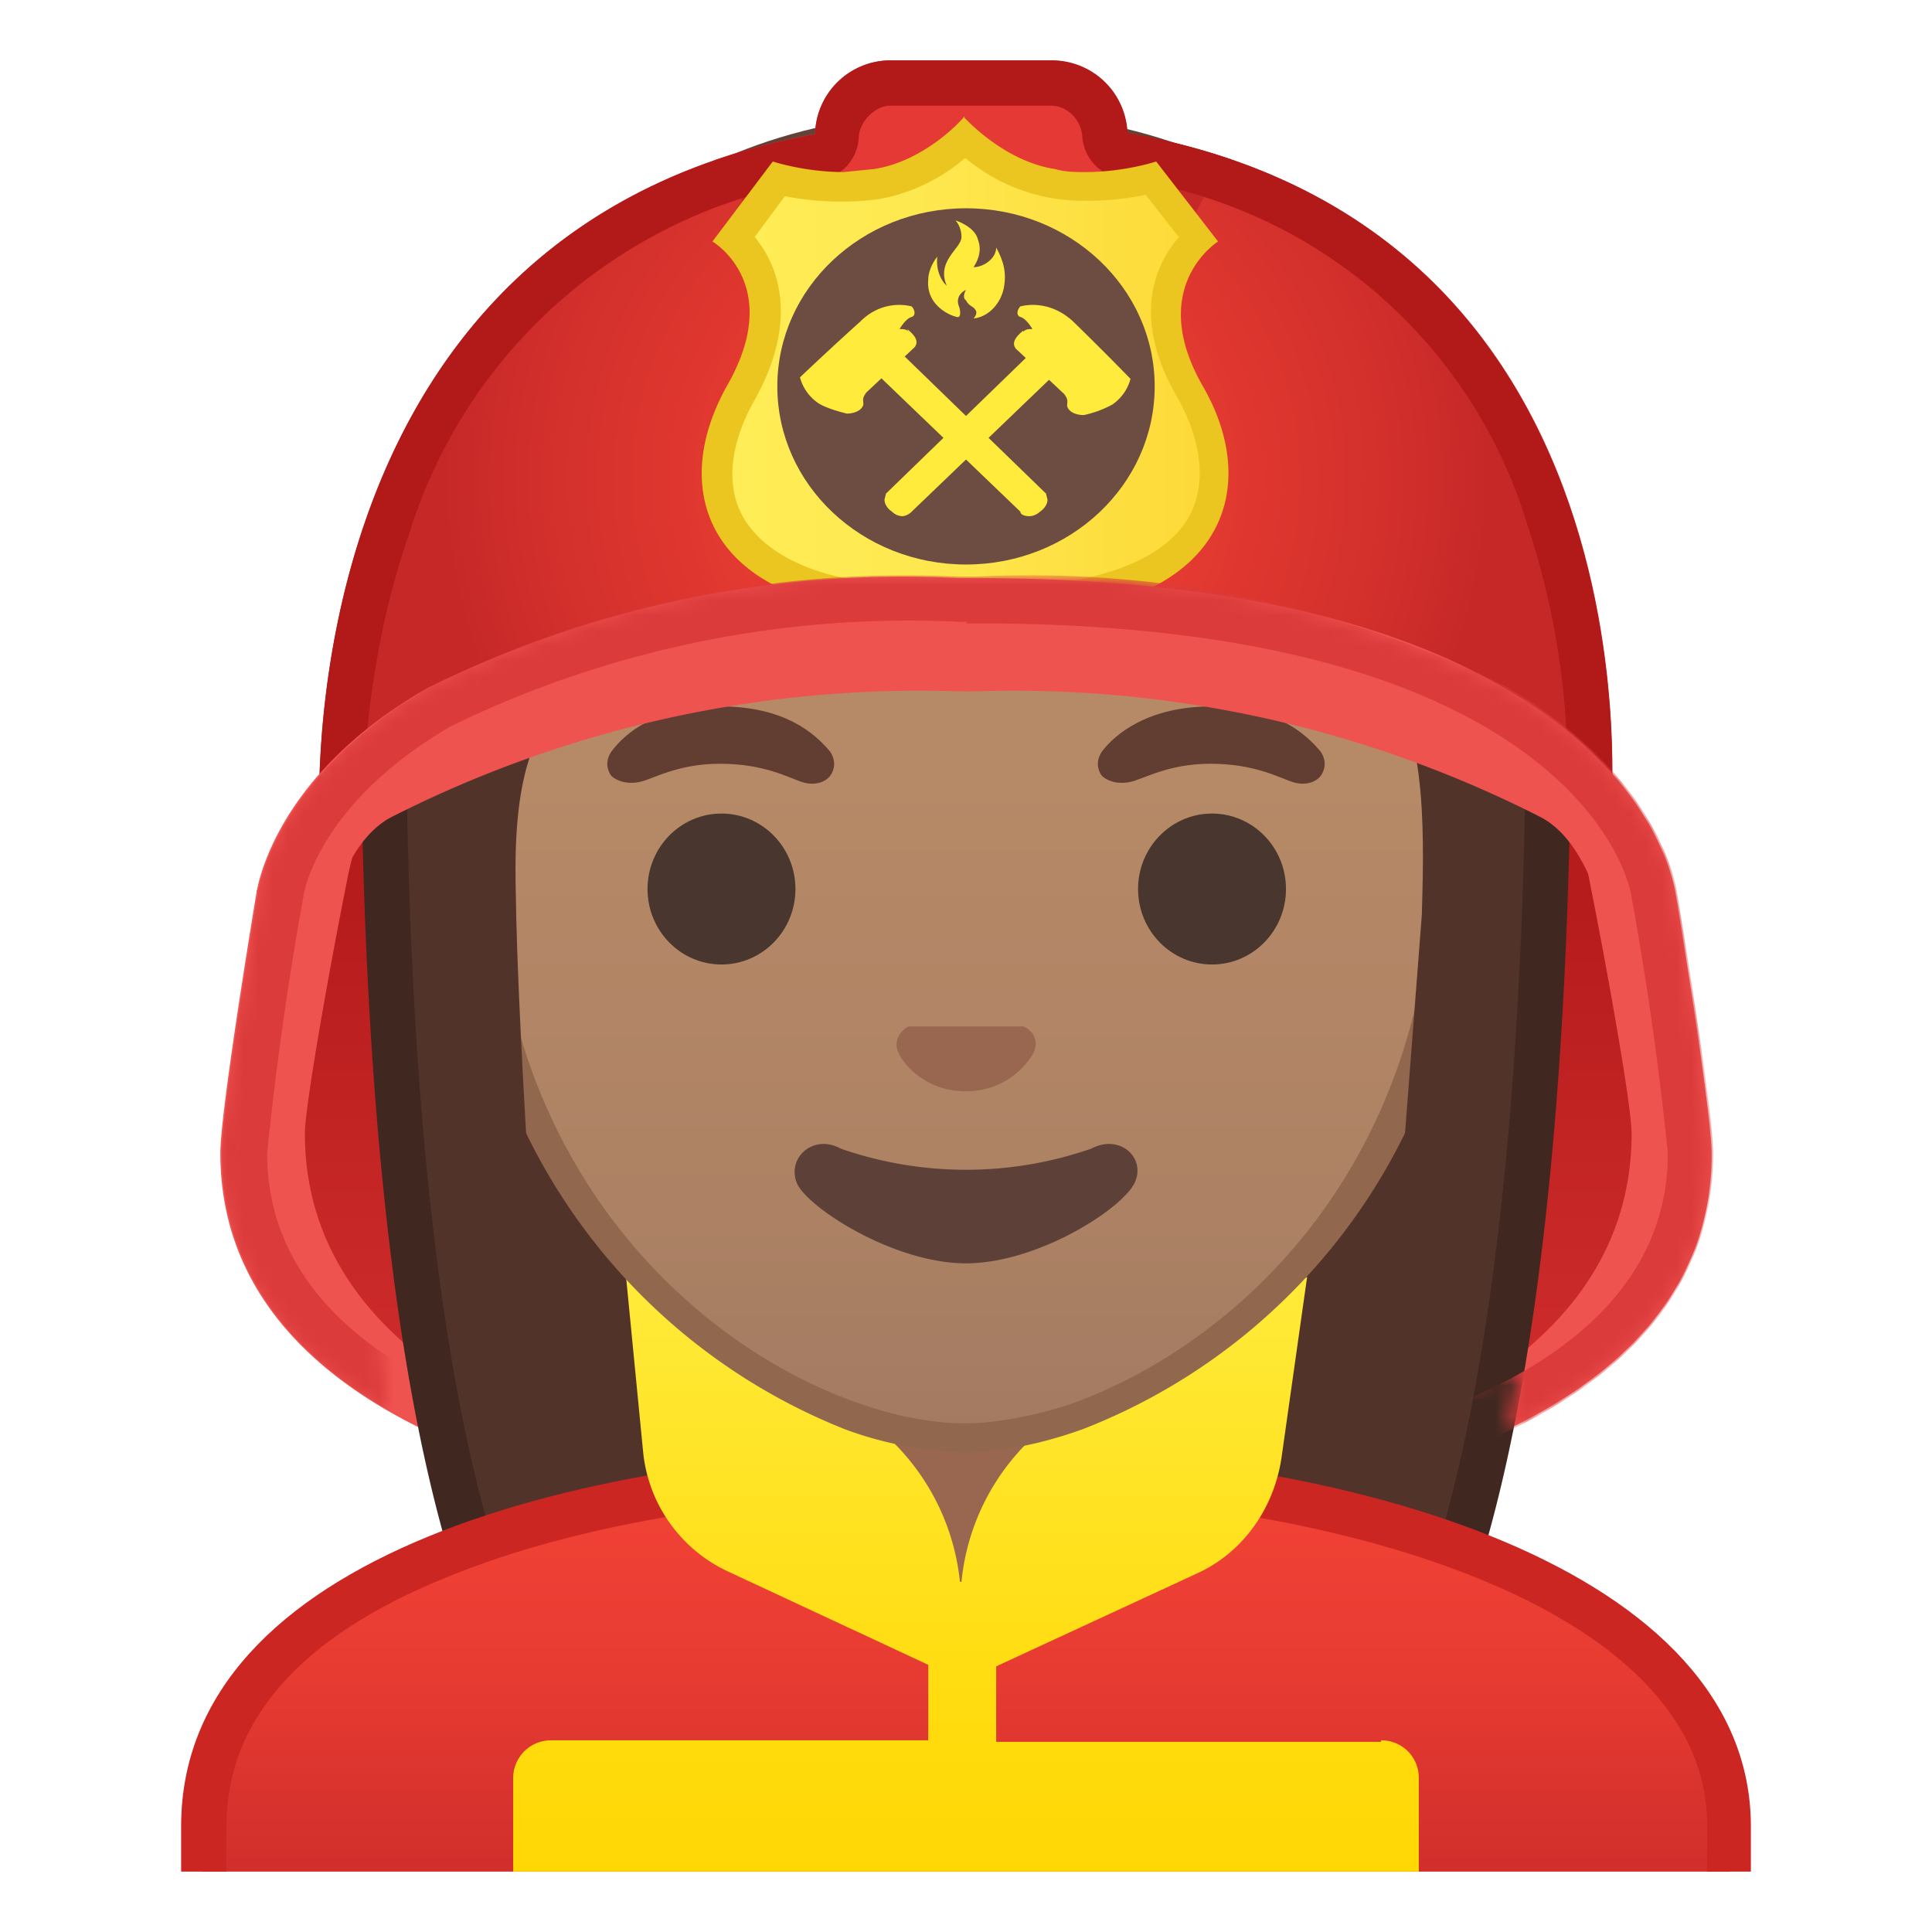 <svg enable-background="new 0 0 128 128" viewBox="0 0 128 128" xmlns="http://www.w3.org/2000/svg" xmlns:xlink="http://www.w3.org/1999/xlink"><path d="M111 59.1s2.4 14.4 2.4 17.4C113.4 94 90 101 64.7 101V45.8c19.3.1 30.1 4.6 37.3 8.3 3.3 1.7 9 5 9 5zm-94 0s-2.4 14.4-2.4 17.3c0 17.6 23.3 24.7 48.7 24.7V45.8A78.2 78.2 0 0 0 26 54c-3.3 1.7-9 5-9 5z" fill="#EF5350"/><linearGradient id="a" x1="85.1" x2="85.1" y1="44.6" y2="97.3" gradientUnits="userSpaceOnUse"><stop stop-color="#B71C1C" offset=".3"/><stop stop-color="#D32F2F" offset="1"/></linearGradient><path d="M100.3 48.3c2.6 2.9 4.4 6.3 5 10 1.2 6 2.8 15 2.8 16.8 0 9-6.1 15.4-15.6 19.4-14.3 6-30.4-4.1-30.4-19.1V61.9c0-19.1 24.6-28.2 37.9-14 0 .2.2.3.3.4z" fill="url(#a)"/><linearGradient id="b" x1="43.2" x2="43.2" y1="44.6" y2="97.3" gradientUnits="userSpaceOnUse"><stop stop-color="#B71C1C" offset=".3"/><stop stop-color="#D32F2F" offset="1"/></linearGradient><path d="M28 48.3a20.4 20.4 0 0 0-5 10c-1.2 6-2.8 15-2.8 16.8 0 9 6.2 15.4 15.7 19.4 14.3 6 30.3-4.1 30.3-19.1V61.9c0-19.1-24.6-28.2-37.9-14 0 .2-.2.3-.3.4z" fill="url(#b)"/><radialGradient id="c" cx="303.6" cy="-120.9" r="57.9" gradientTransform="matrix(.826 0 0 .795 -186.5 93.3)" gradientUnits="userSpaceOnUse"><stop stop-color="#6D4C41" offset="0"/><stop stop-color="#523329" offset="1"/></radialGradient><path d="M47 119.8s-6.8-.4-10.2-5c-7.4-9.8-11.4-34.4-11.4-69.2a38 38 0 0 1 10.2-25.4 39.3 39.3 0 0 1 29-10.2c12.3 0 21.9 3.4 28.4 10a37.1 37.1 0 0 1 9.6 25.5c0 35-4 59.5-11.4 69.4-3.3 4.4-9.8 4.8-10.3 4.9H47z" fill="url(#c)"/><path d="M64.6 11.5c11.9 0 21.1 3.2 27.4 9.6a36.2 36.2 0 0 1 9.1 24.3v.2c0 34.5-4 58.8-11.1 68.4-2.8 3.8-8.6 4.2-9.1 4.3H47.1c-.5 0-6.3-.6-9-4.3-7.3-9.6-11.2-34-11.2-68.5 0-.5 0-14.5 9.8-24.2 6.5-6.5 15.8-9.8 27.9-9.8m0-3c-41 0-40.7 36.5-40.7 37 0 23.7 1.9 57.1 11.7 70.3 3.9 5.2 11.4 5.5 11.4 5.5h34s7.5-.3 11.4-5.5c9.8-13.2 11.7-46.6 11.7-70.2 0-.6 1.5-37.1-39.5-37.1z" fill="#402821"/><defs><path id="d" d="M4 4h120v120H4z"/></defs><clipPath id="e"><use xlink:href="#d"/></clipPath><g clip-path="url(#e)"><linearGradient id="f" x1="64" x2="64" y1="97.4" y2="130.6" gradientUnits="userSpaceOnUse"><stop stop-color="#F44336" offset="0"/><stop stop-color="#E73B32" offset=".4"/><stop stop-color="#C62828" offset="1"/></linearGradient><path d="M13.4 130.6V121c0-17.3 27.3-23.5 50.6-23.5h.2c13.4 0 25.8 2.1 35 6 7 3 15.4 8.5 15.4 17.5v9.6H13.5z" fill="url(#f)"/><path d="M64.1 98.9c24.4 0 49 7.6 49 22v8.2H15V121c0-7 4.9-12.6 14.6-16.5 8.7-3.6 21-5.6 34.5-5.6h.1m0-2.9H64c-25.6 0-52 7.1-52 25v11h104v-11c0-16.9-26.1-25-51.9-25z" fill="#CC2623"/></g><path d="M63.2 107.2c-4 0-7.3-3.2-7.3-7.1v-9h16.2v9c0 4-3.3 7.1-7.3 7.1h-1.6z" fill="#99674F"/><path d="M71 92v8c0 3.5-2.7 6.2-6.2 6.2h-1.6a6.2 6.2 0 0 1-6.3-6.1v-8h14.2m2-2H54.9v10c0 4.5 3.7 8.1 8.3 8.1h1.6c4.6 0 8.3-3.6 8.3-8.1V90z" fill="#875740"/><defs><path id="g" d="M4 4h120v120H4z"/></defs><clipPath id="h"><use xlink:href="#g"/></clipPath><linearGradient id="i" x1="64" x2="64" y1="84" y2="127.8" gradientUnits="userSpaceOnUse"><stop stop-color="#FFEB3B" offset="0"/><stop stop-color="#FFDD12" offset=".6"/><stop stop-color="#FFD600" offset="1"/></linearGradient><path d="M91.5 115.4H66v-5l13.4-6.2c3-1.4 5-4.3 5.5-7.6l1.7-12L71 93.3a15.1 15.1 0 0 0-7.3 11.5h-.1c-.5-4.8-3.2-9-7.3-11.5l-14.9-9.5 1.2 12.3a9.8 9.8 0 0 0 5.6 8l13.3 6.2v5h-25a2.5 2.5 0 0 0-2.5 2.5v10h60v-10c0-1.4-1.1-2.5-2.5-2.5z" clip-path="url(#h)" fill="url(#i)"/><linearGradient id="j" x1="64" x2="64" y1="94.7" y2="17.9" gradientUnits="userSpaceOnUse"><stop stop-color="#A47B62" offset="0"/><stop stop-color="#AD8264" offset=".2"/><stop stop-color="#B78A67" offset=".6"/><stop stop-color="#BA8D68" offset="1"/></linearGradient><path d="M64 95.3c-2.3 0-5-.5-7.6-1.5A38.7 38.7 0 0 1 32 56c-.1-28.8 17.2-39 32-39s32.1 10.2 32.1 39a38.6 38.6 0 0 1-24.6 37.8 23 23 0 0 1-7.5 1.5z" fill="url(#j)"/><path d="M64 18a29 29 0 0 1 21.6 9.2A41.3 41.3 0 0 1 95 56c0 21-12.9 33-24 37-2.4.8-5 1.3-7.1 1.3-2.2 0-4.7-.5-7.2-1.4-11-3.9-24-16-24-37 0-12 3.4-22 9.7-28.7A29 29 0 0 1 64 18m0-2c-17.2 0-33.1 12.8-33.1 40A39.8 39.8 0 0 0 56 94.7a24 24 0 0 0 7.9 1.5c2.4 0 5-.5 7.8-1.5A39.8 39.8 0 0 0 97.1 56c0-27.2-15.9-40-33.1-40z" fill="#91674D"/><defs><path id="k" d="M30.4 88.8L29 37.4c0-17 15.8-29.8 32.7-29.8h5c17 0 32.5 12.9 32.5 29.8l-1.5 51.2-67.2.3z"/></defs><clipPath id="l"><use xlink:href="#k"/></clipPath><g clip-path="url(#l)"><radialGradient id="m" cx="367.8" cy="-112.1" r="48.2" gradientTransform="matrix(.796 0 0 .796 -228.8 88.8)" gradientUnits="userSpaceOnUse"><stop stop-color="#6D4C41" offset="0"/><stop stop-color="#523329" offset="1"/></radialGradient><path d="M101.9 42.6s1-35.5-37.8-35.5-38 35.5-38 35.5.3 45.5 3.2 51.4 7.2 5.7 7.2 5.7-2-26.5-2.3-39c0-3-.9-13.7 5.2-15 22.4-5.1 35-17 35-17C77.7 36 88 43 91.7 45.6c3 2.2 2.6 11.2 2.5 15l-3 39s4.7.4 7.6-5.6c3-6 3-51.4 3-51.4z" fill="url(#m)"/></g><path d="M67.8 68h-7.6c-.6.3-1 1-.7 1.7s1.7 2.6 4.5 2.6 4.2-2 4.5-2.6c.3-.7 0-1.4-.7-1.7z" fill="#99674F"/><ellipse cx="47.8" cy="58.9" rx="4.9" ry="5" fill="#49362E"/><ellipse cx="80.3" cy="58.9" rx="4.9" ry="5" fill="#49362E"/><path d="M55 49.8c-1-1.2-3-3-7.3-3s-6.3 1.8-7.2 3c-.4.6-.3 1.2 0 1.6.3.3 1 .6 1.9.4s2.5-1.2 5.3-1.2c2.9 0 4.5.9 5.4 1.2s1.6 0 1.9-.4c.3-.4.4-1 0-1.6zm32.5 0c-1-1.2-3-3-7.2-3s-6.4 1.8-7.3 3c-.4.6-.3 1.2 0 1.6.3.3 1 .6 1.9.4s2.5-1.2 5.3-1.2c2.9 0 4.5.9 5.4 1.2s1.6 0 1.9-.4c.3-.4.4-1 0-1.6z" fill="#613E31"/><path d="M72.3 76.1a25.3 25.3 0 0 1-16.6 0c-1.8-1-3.6.6-2.9 2.3.7 1.6 6.4 5.3 11.2 5.3s10.5-3.7 11.2-5.4c.7-1.6-1-3.2-2.9-2.2z" fill="#5D4037"/><defs><path id="o" d="M64.4 8C17.7 8 21.2 55.4 21.2 55.4s12.2-11 43.5-11 42 10 42 10S111.3 8 64.5 8z"/></defs><radialGradient id="n" cx="64" cy="31.7" r="34.6" gradientUnits="userSpaceOnUse"><stop stop-color="#F44336" offset="0"/><stop stop-color="#EB3E33" offset=".3"/><stop stop-color="#D3302C" offset=".8"/><stop stop-color="#C62828" offset="1"/></radialGradient><use fill="url(#n)" xlink:href="#o"/><clipPath id="p"><use xlink:href="#o"/></clipPath><path d="M47.1 10.3l7-2.3v23.8c-1.4-10.3-3.5-17.7-7-21.4zm34.6 0l-7-2.3v23.8c1.5-10.3 3.5-17.7 7-21.4z" clip-path="url(#p)" fill="#C62828"/><path d="M69.6 43H59a5.1 5.1 0 0 1-5-5.2V9.1A5 5 0 0 1 59 4h10.6c2.8 0 5.1 2.3 5.1 5.1v28.7c0 2.8-2.3 5.1-5 5.1z" fill="#E53935"/><path d="M69.6 7c1.1 0 2 .9 2.1 2a3 3 0 0 0 2.5 2.8 32.7 32.7 0 0 1 27 23 51.9 51.9 0 0 1 2.6 14.1 84.7 84.7 0 0 0-39.1-7.5c-21.2 0-34 4.9-40.5 8.4.3-3.7 1-9 2.9-14.4a33.8 33.8 0 0 1 27.4-23.5A3 3 0 0 0 56.9 9C57 8 58 7 59 7h10.6m0-3H59a5 5 0 0 0-5 4.9c-35.8 6.5-32.8 46.5-32.8 46.5s12.2-11 43.5-11 42 10 42 10 3.8-39.3-32-45.6a5 5 0 0 0-5-4.8z" fill="#B21919"/><linearGradient id="q" x1="47.5" x2="80.5" y1="25.2" y2="25.2" gradientUnits="userSpaceOnUse"><stop stop-color="#FFEE58" offset="0"/><stop stop-color="#FEE84F" offset=".4"/><stop stop-color="#FDD937" offset="1"/><stop stop-color="#FDD835" offset="1"/></linearGradient><path d="M64 41.3l-.3-.1c-.5-.2-3.2-1.3-6-1.6-4.8-.6-8.1-2.4-9.5-5.1-1.2-2.4-.9-5.4.9-8.5 3.2-5.5.9-8.9-.5-10.2l3-4a18.7 18.7 0 0 0 6.5.4c2.7-.4 4.8-2 5.9-3a11.6 11.6 0 0 0 8 3.1c1.8 0 3.4-.3 4.3-.5l3 4C78 17 75.8 20.5 79 26c1.7 3 2 6 .9 8.5-1.4 2.7-4.7 4.5-9.5 5-2.8.4-5.5 1.5-6 1.6l-.3.2z" fill="url(#q)"/><path d="M64 10.5a12.1 12.1 0 0 0 8 2.8c1.6 0 3-.2 3.9-.4l2.2 2.8c-1.6 1.9-3.2 5.4 0 10.8 1.5 2.8 1.8 5.4.8 7.5-1.2 2.4-4.3 4-8.7 4.6-2.8.3-5.6 1.4-6.2 1.6a27 27 0 0 0-6.2-1.6c-4.4-.5-7.5-2.2-8.7-4.6-1-2-.7-4.7.9-7.5 3-5.4 1.5-9 0-10.8l2-2.7a19.6 19.6 0 0 0 6.2.2 12 12 0 0 0 5.7-2.7m0-2.8c-.2.3-2.7 3-6 3.5l-2 .2c-2.6 0-4.7-.7-4.7-.7l-4 5.3s4.8 2.8 1 9.5-1.5 13.8 9.3 15c2.9.4 5.7 1.6 5.7 1.6h.2v.3l.5-.1.5.1v-.3h.2s2.9-1.2 5.7-1.5c10.8-1.3 13.2-8.4 9.4-15s1-9.6 1-9.6l-4.1-5.3s-2.1.7-4.7.7c-.6 0-1.3 0-2-.2-3.3-.5-5.8-3.2-6-3.4z" fill="#EBC620"/><ellipse cx="64" cy="25.6" rx="12.5" ry="11.8" fill="#6D4C41"/><g fill="#FFEB3B"><path d="M62.8 19c-.5-.4-.8-1.2-.7-2-.4.5-.6 1.1-.6 1.5-.2 2 2 2.6 2 2.5.1 0 .2-.3 0-.8-.2-.7.5-1 .5-1s-.3.5 0 .7c.2.4.5.4.6.6.2.2 0 .5-.1.6 1-.1 1.8-1 2-2s0-1.8-.5-2.7c0 .7-.8 1.3-1.5 1.3.2-.3.6-1 .3-1.8-.2-.9-1.5-1.3-1.5-1.3s.4.4.4 1.1c0 .8-1.8 1.6-.9 3.4zm6.5 13.7l-10-9.7-1.7 1.3 10 9.6c0 .2.3.3.6.3.2 0 .5-.1.7-.3.3-.2.5-.5.5-.8l-.1-.4z"/><path d="M60.2 22c-.1-.2-.4-.2-.6-.2 0 0 .4-.7.8-.8.3-.1.2-.5 0-.7-.8-.2-2.2-.2-3.4 1a211 211 0 0 0-4 3.7 3 3 0 0 0 1.2 1.7c.6.4 1.9.7 1.9.7.5 0 1-.2 1.1-.6 0-.3-.1-.4.2-.8l3.2-3c.3-.4 0-.8-.5-1.2zm-1.5 10.7l10-9.7 1.7 1.3-10 9.6a1 1 0 0 1-.6.3 1 1 0 0 1-.7-.3c-.3-.2-.5-.5-.5-.8l.1-.4z"/><path d="M67.8 22c.1-.2.4-.2.6-.2 0 0-.4-.7-.8-.8-.3-.1-.2-.5 0-.7.8-.2 2.2-.2 3.5 1a211 211 0 0 1 3.8 3.8 3 3 0 0 1-1.2 1.7 7 7 0 0 1-1.9.7c-.5 0-1-.2-1.1-.6 0-.3.1-.4-.2-.8l-3.2-3c-.3-.4 0-.8.5-1.2z"/></g><g fill="#EF5350"><path d="M64 38.3h.7c17.3 0 28.2 3.3 35 7.3 10 5.7 11.2 13 11.3 13.5l-4.6 2.5s-1-5.8-4.4-7.5a77 77 0 0 0-37.3-8.3H64v-7.5z"/><path d="M64.1 38.3h-.6a70.8 70.8 0 0 0-35.2 7.3c-10 5.7-11.2 13-11.3 13.5l4.6 2.5s1-5.8 4.4-7.5a77.3 77.3 0 0 1 37.4-8.3h.8v-7.5z"/></g><defs><filter id="r" x="14.6" y="38.3" width="98.8" height="62.9" filterUnits="userSpaceOnUse"><feColorMatrix values="1 0 0 0 0 0 1 0 0 0 0 0 1 0 0 0 0 0 1 0"/></filter></defs><mask id="s" x="14.6" y="38.3" width="98.8" height="62.9" maskUnits="userSpaceOnUse"><path d="M111 59.1c-.1-.6-1.3-7.8-11.3-13.6a71 71 0 0 0-35-7.3h-1.2a70.8 70.8 0 0 0-35.1 7.3c-10 5.8-11.3 13-11.3 13.6s-2.5 14.4-2.5 17.3c0 7.5 4.2 13.1 11 17 .3.2-.7-4.7-.4-4.6 4.3 2.4 59.2 6 59.2 6l16.2-3.8-.8 3.8.4-.2c8-4 13.2-9.9 13.2-18.2 0-2.9-2.4-17.3-2.4-17.3z" fill="#DB3E3C" filter="url(#r)"/></mask><g mask="url(#s)"><path d="M64 41.3h.7c14.5 0 25.8 2.3 33.6 6.8 8.8 5.1 9.8 11.1 9.8 11.4l.1.5a221 221 0 0 1 2.3 16.4c0 16-23.6 21.7-45.7 21.7h-1.4c-22.1 0-45.7-5.7-45.7-21.7a221.9 221.9 0 0 1 2.4-17c0-.2 1-6.2 9.8-11.3a69.2 69.2 0 0 1 33.7-6.9h.5m.1-3h-.7a70.8 70.8 0 0 0-35 7.3c-10 5.8-11.3 13-11.4 13.6s-2.4 14.4-2.4 17.3c0 17.6 23.3 24.7 48.7 24.7h1.4c25.4 0 48.7-7 48.7-24.7 0-2.9-2.4-17.3-2.4-17.3-.1-.6-1.3-7.8-11.3-13.6a71 71 0 0 0-35-7.3h-.5z" fill="#DB3B3B"/></g></svg>